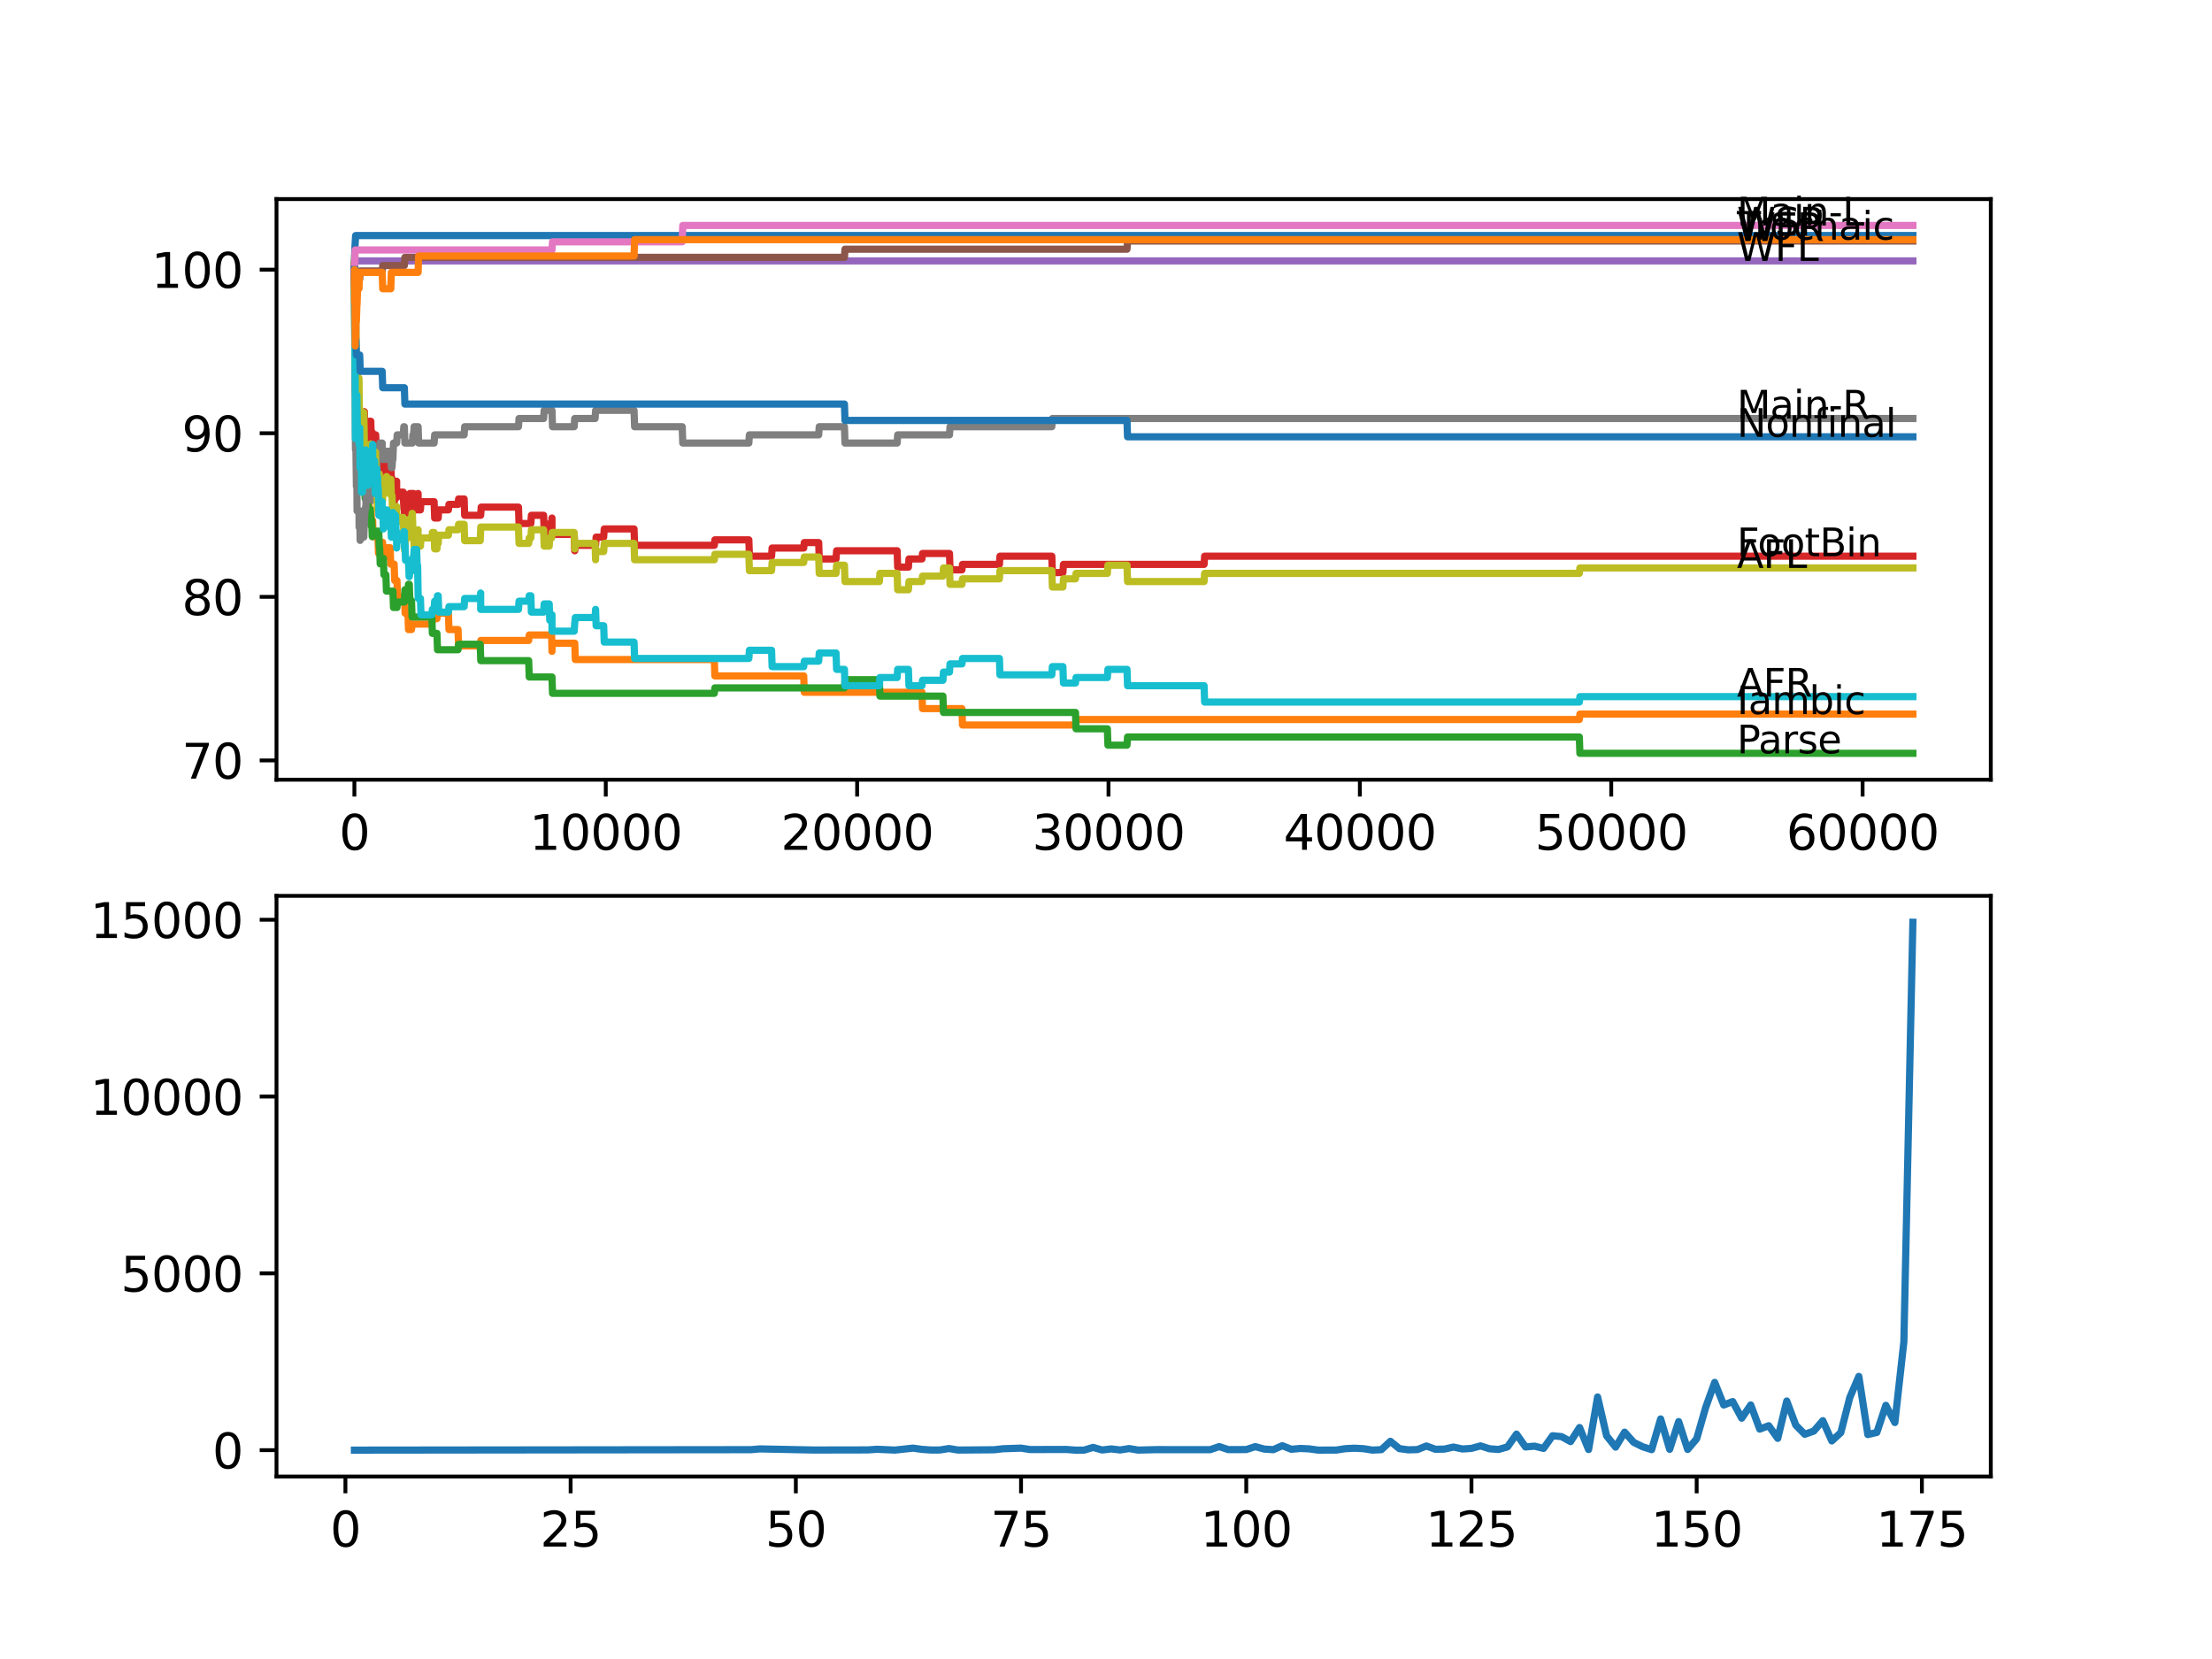 <?xml version="1.0" encoding="utf-8" standalone="no"?>
<!DOCTYPE svg PUBLIC "-//W3C//DTD SVG 1.1//EN"
  "http://www.w3.org/Graphics/SVG/1.1/DTD/svg11.dtd">
<svg xmlns:xlink="http://www.w3.org/1999/xlink" width="460.8pt" height="345.6pt" viewBox="0 0 460.8 345.6" xmlns="http://www.w3.org/2000/svg" version="1.1">
 <defs>
  <style type="text/css">*{stroke-linejoin: round; stroke-linecap: butt}</style>
 </defs>
 <g id="figure_1">
  <g id="patch_1">
   <path d="M 0 345.6 
L 460.8 345.6 
L 460.8 0 
L 0 0 
z
" style="fill: #ffffff"/>
  </g>
  <g id="axes_1">
   <g id="patch_2">
    <path d="M 57.6 162.432 
L 414.72 162.432 
L 414.72 41.472 
L 57.6 41.472 
z
" style="fill: #ffffff"/>
   </g>
   <g id="matplotlib.axis_1">
    <g id="xtick_1">
     <g id="line2d_1">
      <defs>
       <path id="m6427526a0a" d="M 0 0 
L 0 3.5 
" style="stroke: #000000; stroke-width: 0.8"/>
      </defs>
      <g>
       <use xlink:href="#m6427526a0a" x="73.827" y="162.432" style="stroke: #000000; stroke-width: 0.8"/>
      </g>
     </g>
     <g id="text_1">
      <!-- 0 -->
      <g transform="translate(70.646 177.03)scale(0.1 -0.1)">
       <defs>
        <path id="DejaVuSans-30" d="M 2034 4250 
Q 1547 4250 1301 3770 
Q 1056 3291 1056 2328 
Q 1056 1369 1301 889 
Q 1547 409 2034 409 
Q 2525 409 2770 889 
Q 3016 1369 3016 2328 
Q 3016 3291 2770 3770 
Q 2525 4250 2034 4250 
z
M 2034 4750 
Q 2819 4750 3233 4129 
Q 3647 3509 3647 2328 
Q 3647 1150 3233 529 
Q 2819 -91 2034 -91 
Q 1250 -91 836 529 
Q 422 1150 422 2328 
Q 422 3509 836 4129 
Q 1250 4750 2034 4750 
z
" transform="scale(0.016)"/>
       </defs>
       <use xlink:href="#DejaVuSans-30"/>
      </g>
     </g>
    </g>
    <g id="xtick_2">
     <g id="line2d_2">
      <g>
       <use xlink:href="#m6427526a0a" x="126.192" y="162.432" style="stroke: #000000; stroke-width: 0.8"/>
      </g>
     </g>
     <g id="text_2">
      <!-- 10000 -->
      <g transform="translate(110.286 177.03)scale(0.1 -0.1)">
       <defs>
        <path id="DejaVuSans-31" d="M 794 531 
L 1825 531 
L 1825 4091 
L 703 3866 
L 703 4441 
L 1819 4666 
L 2450 4666 
L 2450 531 
L 3481 531 
L 3481 0 
L 794 0 
L 794 531 
z
" transform="scale(0.016)"/>
       </defs>
       <use xlink:href="#DejaVuSans-31"/>
       <use xlink:href="#DejaVuSans-30" x="63.623"/>
       <use xlink:href="#DejaVuSans-30" x="127.246"/>
       <use xlink:href="#DejaVuSans-30" x="190.869"/>
       <use xlink:href="#DejaVuSans-30" x="254.492"/>
      </g>
     </g>
    </g>
    <g id="xtick_3">
     <g id="line2d_3">
      <g>
       <use xlink:href="#m6427526a0a" x="178.556" y="162.432" style="stroke: #000000; stroke-width: 0.8"/>
      </g>
     </g>
     <g id="text_3">
      <!-- 20000 -->
      <g transform="translate(162.65 177.03)scale(0.1 -0.1)">
       <defs>
        <path id="DejaVuSans-32" d="M 1228 531 
L 3431 531 
L 3431 0 
L 469 0 
L 469 531 
Q 828 903 1448 1529 
Q 2069 2156 2228 2338 
Q 2531 2678 2651 2914 
Q 2772 3150 2772 3378 
Q 2772 3750 2511 3984 
Q 2250 4219 1831 4219 
Q 1534 4219 1204 4116 
Q 875 4013 500 3803 
L 500 4441 
Q 881 4594 1212 4672 
Q 1544 4750 1819 4750 
Q 2544 4750 2975 4387 
Q 3406 4025 3406 3419 
Q 3406 3131 3298 2873 
Q 3191 2616 2906 2266 
Q 2828 2175 2409 1742 
Q 1991 1309 1228 531 
z
" transform="scale(0.016)"/>
       </defs>
       <use xlink:href="#DejaVuSans-32"/>
       <use xlink:href="#DejaVuSans-30" x="63.623"/>
       <use xlink:href="#DejaVuSans-30" x="127.246"/>
       <use xlink:href="#DejaVuSans-30" x="190.869"/>
       <use xlink:href="#DejaVuSans-30" x="254.492"/>
      </g>
     </g>
    </g>
    <g id="xtick_4">
     <g id="line2d_4">
      <g>
       <use xlink:href="#m6427526a0a" x="230.921" y="162.432" style="stroke: #000000; stroke-width: 0.8"/>
      </g>
     </g>
     <g id="text_4">
      <!-- 30000 -->
      <g transform="translate(215.015 177.03)scale(0.1 -0.1)">
       <defs>
        <path id="DejaVuSans-33" d="M 2597 2516 
Q 3050 2419 3304 2112 
Q 3559 1806 3559 1356 
Q 3559 666 3084 287 
Q 2609 -91 1734 -91 
Q 1441 -91 1130 -33 
Q 819 25 488 141 
L 488 750 
Q 750 597 1062 519 
Q 1375 441 1716 441 
Q 2309 441 2620 675 
Q 2931 909 2931 1356 
Q 2931 1769 2642 2001 
Q 2353 2234 1838 2234 
L 1294 2234 
L 1294 2753 
L 1863 2753 
Q 2328 2753 2575 2939 
Q 2822 3125 2822 3475 
Q 2822 3834 2567 4026 
Q 2313 4219 1838 4219 
Q 1578 4219 1281 4162 
Q 984 4106 628 3988 
L 628 4550 
Q 988 4650 1302 4700 
Q 1616 4750 1894 4750 
Q 2613 4750 3031 4423 
Q 3450 4097 3450 3541 
Q 3450 3153 3228 2886 
Q 3006 2619 2597 2516 
z
" transform="scale(0.016)"/>
       </defs>
       <use xlink:href="#DejaVuSans-33"/>
       <use xlink:href="#DejaVuSans-30" x="63.623"/>
       <use xlink:href="#DejaVuSans-30" x="127.246"/>
       <use xlink:href="#DejaVuSans-30" x="190.869"/>
       <use xlink:href="#DejaVuSans-30" x="254.492"/>
      </g>
     </g>
    </g>
    <g id="xtick_5">
     <g id="line2d_5">
      <g>
       <use xlink:href="#m6427526a0a" x="283.285" y="162.432" style="stroke: #000000; stroke-width: 0.8"/>
      </g>
     </g>
     <g id="text_5">
      <!-- 40000 -->
      <g transform="translate(267.379 177.03)scale(0.1 -0.1)">
       <defs>
        <path id="DejaVuSans-34" d="M 2419 4116 
L 825 1625 
L 2419 1625 
L 2419 4116 
z
M 2253 4666 
L 3047 4666 
L 3047 1625 
L 3713 1625 
L 3713 1100 
L 3047 1100 
L 3047 0 
L 2419 0 
L 2419 1100 
L 313 1100 
L 313 1709 
L 2253 4666 
z
" transform="scale(0.016)"/>
       </defs>
       <use xlink:href="#DejaVuSans-34"/>
       <use xlink:href="#DejaVuSans-30" x="63.623"/>
       <use xlink:href="#DejaVuSans-30" x="127.246"/>
       <use xlink:href="#DejaVuSans-30" x="190.869"/>
       <use xlink:href="#DejaVuSans-30" x="254.492"/>
      </g>
     </g>
    </g>
    <g id="xtick_6">
     <g id="line2d_6">
      <g>
       <use xlink:href="#m6427526a0a" x="335.65" y="162.432" style="stroke: #000000; stroke-width: 0.8"/>
      </g>
     </g>
     <g id="text_6">
      <!-- 50000 -->
      <g transform="translate(319.744 177.03)scale(0.1 -0.1)">
       <defs>
        <path id="DejaVuSans-35" d="M 691 4666 
L 3169 4666 
L 3169 4134 
L 1269 4134 
L 1269 2991 
Q 1406 3038 1543 3061 
Q 1681 3084 1819 3084 
Q 2600 3084 3056 2656 
Q 3513 2228 3513 1497 
Q 3513 744 3044 326 
Q 2575 -91 1722 -91 
Q 1428 -91 1123 -41 
Q 819 9 494 109 
L 494 744 
Q 775 591 1075 516 
Q 1375 441 1709 441 
Q 2250 441 2565 725 
Q 2881 1009 2881 1497 
Q 2881 1984 2565 2268 
Q 2250 2553 1709 2553 
Q 1456 2553 1204 2497 
Q 953 2441 691 2322 
L 691 4666 
z
" transform="scale(0.016)"/>
       </defs>
       <use xlink:href="#DejaVuSans-35"/>
       <use xlink:href="#DejaVuSans-30" x="63.623"/>
       <use xlink:href="#DejaVuSans-30" x="127.246"/>
       <use xlink:href="#DejaVuSans-30" x="190.869"/>
       <use xlink:href="#DejaVuSans-30" x="254.492"/>
      </g>
     </g>
    </g>
    <g id="xtick_7">
     <g id="line2d_7">
      <g>
       <use xlink:href="#m6427526a0a" x="388.014" y="162.432" style="stroke: #000000; stroke-width: 0.8"/>
      </g>
     </g>
     <g id="text_7">
      <!-- 60000 -->
      <g transform="translate(372.108 177.03)scale(0.1 -0.1)">
       <defs>
        <path id="DejaVuSans-36" d="M 2113 2584 
Q 1688 2584 1439 2293 
Q 1191 2003 1191 1497 
Q 1191 994 1439 701 
Q 1688 409 2113 409 
Q 2538 409 2786 701 
Q 3034 994 3034 1497 
Q 3034 2003 2786 2293 
Q 2538 2584 2113 2584 
z
M 3366 4563 
L 3366 3988 
Q 3128 4100 2886 4159 
Q 2644 4219 2406 4219 
Q 1781 4219 1451 3797 
Q 1122 3375 1075 2522 
Q 1259 2794 1537 2939 
Q 1816 3084 2150 3084 
Q 2853 3084 3261 2657 
Q 3669 2231 3669 1497 
Q 3669 778 3244 343 
Q 2819 -91 2113 -91 
Q 1303 -91 875 529 
Q 447 1150 447 2328 
Q 447 3434 972 4092 
Q 1497 4750 2381 4750 
Q 2619 4750 2861 4703 
Q 3103 4656 3366 4563 
z
" transform="scale(0.016)"/>
       </defs>
       <use xlink:href="#DejaVuSans-36"/>
       <use xlink:href="#DejaVuSans-30" x="63.623"/>
       <use xlink:href="#DejaVuSans-30" x="127.246"/>
       <use xlink:href="#DejaVuSans-30" x="190.869"/>
       <use xlink:href="#DejaVuSans-30" x="254.492"/>
      </g>
     </g>
    </g>
   </g>
   <g id="matplotlib.axis_2">
    <g id="ytick_1">
     <g id="line2d_8">
      <defs>
       <path id="mc7cc8890ef" d="M 0 0 
L -3.5 0 
" style="stroke: #000000; stroke-width: 0.8"/>
      </defs>
      <g>
       <use xlink:href="#mc7cc8890ef" x="57.6" y="158.411" style="stroke: #000000; stroke-width: 0.8"/>
      </g>
     </g>
     <g id="text_8">
      <!-- 70 -->
      <g transform="translate(37.875 162.21)scale(0.1 -0.1)">
       <defs>
        <path id="DejaVuSans-37" d="M 525 4666 
L 3525 4666 
L 3525 4397 
L 1831 0 
L 1172 0 
L 2766 4134 
L 525 4134 
L 525 4666 
z
" transform="scale(0.016)"/>
       </defs>
       <use xlink:href="#DejaVuSans-37"/>
       <use xlink:href="#DejaVuSans-30" x="63.623"/>
      </g>
     </g>
    </g>
    <g id="ytick_2">
     <g id="line2d_9">
      <g>
       <use xlink:href="#mc7cc8890ef" x="57.6" y="124.331" style="stroke: #000000; stroke-width: 0.8"/>
      </g>
     </g>
     <g id="text_9">
      <!-- 80 -->
      <g transform="translate(37.875 128.13)scale(0.1 -0.1)">
       <defs>
        <path id="DejaVuSans-38" d="M 2034 2216 
Q 1584 2216 1326 1975 
Q 1069 1734 1069 1313 
Q 1069 891 1326 650 
Q 1584 409 2034 409 
Q 2484 409 2743 651 
Q 3003 894 3003 1313 
Q 3003 1734 2745 1975 
Q 2488 2216 2034 2216 
z
M 1403 2484 
Q 997 2584 770 2862 
Q 544 3141 544 3541 
Q 544 4100 942 4425 
Q 1341 4750 2034 4750 
Q 2731 4750 3128 4425 
Q 3525 4100 3525 3541 
Q 3525 3141 3298 2862 
Q 3072 2584 2669 2484 
Q 3125 2378 3379 2068 
Q 3634 1759 3634 1313 
Q 3634 634 3220 271 
Q 2806 -91 2034 -91 
Q 1263 -91 848 271 
Q 434 634 434 1313 
Q 434 1759 690 2068 
Q 947 2378 1403 2484 
z
M 1172 3481 
Q 1172 3119 1398 2916 
Q 1625 2713 2034 2713 
Q 2441 2713 2670 2916 
Q 2900 3119 2900 3481 
Q 2900 3844 2670 4047 
Q 2441 4250 2034 4250 
Q 1625 4250 1398 4047 
Q 1172 3844 1172 3481 
z
" transform="scale(0.016)"/>
       </defs>
       <use xlink:href="#DejaVuSans-38"/>
       <use xlink:href="#DejaVuSans-30" x="63.623"/>
      </g>
     </g>
    </g>
    <g id="ytick_3">
     <g id="line2d_10">
      <g>
       <use xlink:href="#mc7cc8890ef" x="57.6" y="90.251" style="stroke: #000000; stroke-width: 0.8"/>
      </g>
     </g>
     <g id="text_10">
      <!-- 90 -->
      <g transform="translate(37.875 94.051)scale(0.1 -0.1)">
       <defs>
        <path id="DejaVuSans-39" d="M 703 97 
L 703 672 
Q 941 559 1184 500 
Q 1428 441 1663 441 
Q 2288 441 2617 861 
Q 2947 1281 2994 2138 
Q 2813 1869 2534 1725 
Q 2256 1581 1919 1581 
Q 1219 1581 811 2004 
Q 403 2428 403 3163 
Q 403 3881 828 4315 
Q 1253 4750 1959 4750 
Q 2769 4750 3195 4129 
Q 3622 3509 3622 2328 
Q 3622 1225 3098 567 
Q 2575 -91 1691 -91 
Q 1453 -91 1209 -44 
Q 966 3 703 97 
z
M 1959 2075 
Q 2384 2075 2632 2365 
Q 2881 2656 2881 3163 
Q 2881 3666 2632 3958 
Q 2384 4250 1959 4250 
Q 1534 4250 1286 3958 
Q 1038 3666 1038 3163 
Q 1038 2656 1286 2365 
Q 1534 2075 1959 2075 
z
" transform="scale(0.016)"/>
       </defs>
       <use xlink:href="#DejaVuSans-39"/>
       <use xlink:href="#DejaVuSans-30" x="63.623"/>
      </g>
     </g>
    </g>
    <g id="ytick_4">
     <g id="line2d_11">
      <g>
       <use xlink:href="#mc7cc8890ef" x="57.6" y="56.172" style="stroke: #000000; stroke-width: 0.8"/>
      </g>
     </g>
     <g id="text_11">
      <!-- 100 -->
      <g transform="translate(31.512 59.971)scale(0.1 -0.1)">
       <use xlink:href="#DejaVuSans-31"/>
       <use xlink:href="#DejaVuSans-30" x="63.623"/>
       <use xlink:href="#DejaVuSans-30" x="127.246"/>
      </g>
     </g>
    </g>
   </g>
   <g id="line2d_12">
    <path d="M 73.833 55.036 
L 73.958 51.06 
L 73.964 51.06 
L 74.084 49.072 
L 398.487 49.072 
L 398.487 49.072 
" clip-path="url(#p52d285e595)" style="fill: none; stroke: #1f77b4; stroke-width: 1.5; stroke-linecap: square"/>
   </g>
   <g id="line2d_13">
    <path d="M 73.833 55.036 
L 73.964 70.372 
L 74 68.384 
L 74.037 74.063 
L 74.047 74.063 
L 74.053 74.063 
L 74.184 88.547 
L 74.215 88.547 
L 74.325 93.091 
L 74.33 91.955 
L 74.341 91.955 
L 74.451 90.251 
L 74.566 93.659 
L 74.634 93.659 
L 74.749 97.067 
L 74.927 97.067 
L 74.969 94.227 
L 75.027 99.907 
L 75.288 99.907 
L 75.404 98.203 
L 75.487 98.203 
L 75.603 101.611 
L 76.236 101.611 
L 76.351 105.019 
L 76.634 105.019 
L 76.749 103.883 
L 76.854 103.883 
L 76.969 107.291 
L 77.153 107.291 
L 77.268 106.155 
L 77.331 106.155 
L 77.43 109.563 
L 77.441 108.427 
L 77.624 108.427 
L 77.739 111.835 
L 78.734 111.835 
L 78.849 115.243 
L 78.902 115.243 
L 79.017 114.107 
L 79.614 114.107 
L 79.692 112.971 
L 79.698 116.379 
L 79.713 116.379 
L 79.865 116.379 
L 79.98 115.243 
L 80.389 115.243 
L 80.504 114.107 
L 81.279 114.107 
L 81.394 117.515 
L 82.106 117.515 
L 82.222 120.923 
L 82.698 120.923 
L 82.813 124.331 
L 84.279 124.331 
L 84.395 127.739 
L 84.981 127.739 
L 85.096 131.147 
L 85.725 131.147 
L 85.84 130.011 
L 89.956 130.011 
L 90.071 128.875 
L 91.024 128.875 
L 91.139 127.739 
L 93.412 127.739 
L 93.527 131.147 
L 95.417 131.147 
L 95.533 134.555 
L 100.036 134.555 
L 100.151 133.419 
L 110.132 133.419 
L 110.247 132.283 
L 114.913 132.283 
L 114.986 135.691 
L 115.023 133.987 
L 119.735 133.987 
L 119.851 137.395 
L 148.803 137.395 
L 148.918 140.803 
L 167.429 140.803 
L 167.544 144.211 
L 192.061 144.211 
L 192.176 147.619 
L 200.392 147.619 
L 200.508 151.027 
L 224.045 151.027 
L 224.161 149.891 
L 329.005 149.891 
L 329.12 148.755 
L 398.487 148.755 
L 398.487 148.755 
" clip-path="url(#p52d285e595)" style="fill: none; stroke: #ff7f0e; stroke-width: 1.5; stroke-linecap: square"/>
   </g>
   <g id="line2d_14">
    <path d="M 73.833 55.036 
L 73.896 53.218 
L 73.901 56.626 
L 73.932 56.626 
L 73.964 56.626 
L 73.969 55.774 
L 74.016 60.886 
L 74.053 59.75 
L 74.058 59.75 
L 74.194 76.79 
L 74.262 76.79 
L 74.398 93.83 
L 74.451 93.83 
L 74.566 92.694 
L 74.634 92.694 
L 74.749 91.558 
L 74.953 91.558 
L 75.021 97.692 
L 75.069 97.01 
L 75.288 97.01 
L 75.404 100.418 
L 75.948 100.418 
L 76.063 103.826 
L 76.634 103.826 
L 76.749 107.234 
L 76.854 107.234 
L 76.969 106.098 
L 77.153 106.098 
L 77.268 109.506 
L 77.331 109.506 
L 77.43 108.37 
L 77.545 111.778 
L 77.624 111.778 
L 77.739 110.642 
L 78.902 110.642 
L 79.017 114.05 
L 79.085 114.05 
L 79.2 117.458 
L 79.614 117.458 
L 79.729 116.322 
L 79.865 116.322 
L 79.98 119.73 
L 80.389 119.73 
L 80.504 123.138 
L 81.855 123.138 
L 81.97 126.546 
L 82.698 126.546 
L 82.813 125.41 
L 84.232 125.41 
L 84.348 122.854 
L 84.981 122.854 
L 85.096 121.718 
L 85.264 121.718 
L 85.379 125.126 
L 85.725 125.126 
L 85.84 128.534 
L 89.956 128.534 
L 90.071 131.942 
L 91.024 131.942 
L 91.139 135.35 
L 95.417 135.35 
L 95.533 134.214 
L 100.036 134.214 
L 100.151 137.622 
L 110.132 137.622 
L 110.247 141.03 
L 114.986 141.03 
L 115.101 144.438 
L 148.803 144.438 
L 148.918 143.302 
L 175.912 143.302 
L 176.027 141.598 
L 183.185 141.598 
L 183.301 145.006 
L 196.428 145.006 
L 196.544 148.414 
L 224.045 148.414 
L 224.161 151.822 
L 230.685 151.822 
L 230.8 155.23 
L 234.775 155.23 
L 234.89 153.526 
L 329.005 153.526 
L 329.12 156.934 
L 398.487 156.934 
L 398.487 156.934 
" clip-path="url(#p52d285e595)" style="fill: none; stroke: #2ca02c; stroke-width: 1.5; stroke-linecap: square"/>
   </g>
   <g id="line2d_15">
    <path d="M 73.833 56.172 
L 73.848 56.172 
L 73.985 76.051 
L 73.995 74.915 
L 74.021 81.731 
L 74.074 79.743 
L 74.095 79.743 
L 74.126 77.755 
L 74.136 84.571 
L 74.189 82.583 
L 74.215 82.583 
L 74.236 81.447 
L 74.241 84.855 
L 74.299 84.855 
L 74.414 90.535 
L 74.451 90.535 
L 74.566 89.399 
L 74.634 89.399 
L 74.749 88.263 
L 74.781 88.263 
L 74.901 95.079 
L 74.932 95.079 
L 75.058 90.308 
L 75.11 90.308 
L 75.226 88.604 
L 75.299 88.604 
L 75.414 86.9 
L 75.487 86.9 
L 75.603 85.764 
L 75.901 85.764 
L 75.948 92.58 
L 76.016 91.728 
L 76.189 91.728 
L 76.205 95.136 
L 76.299 92.296 
L 76.367 92.296 
L 76.488 88.888 
L 76.854 88.888 
L 76.969 87.752 
L 77.242 87.752 
L 77.331 91.16 
L 77.352 90.024 
L 77.514 90.024 
L 77.624 96.84 
L 77.629 95.704 
L 77.744 94 
L 78.038 94 
L 78.158 90.592 
L 78.268 90.592 
L 78.383 94 
L 78.504 94 
L 78.619 99.112 
L 78.666 99.112 
L 78.781 96.272 
L 78.786 96.272 
L 78.902 94.568 
L 78.912 94.568 
L 79.012 92.864 
L 79.017 96.272 
L 79.085 96.272 
L 79.2 95.136 
L 79.614 95.136 
L 79.692 98.544 
L 79.724 97.408 
L 79.776 97.408 
L 79.891 95.704 
L 80.546 95.704 
L 80.619 99.112 
L 80.656 97.408 
L 81.279 97.408 
L 81.394 96.272 
L 81.41 96.272 
L 81.525 99.68 
L 81.661 99.68 
L 81.776 103.088 
L 81.871 103.088 
L 81.886 101.384 
L 81.892 104.792 
L 81.975 104.792 
L 82.106 104.792 
L 82.222 103.656 
L 82.394 103.656 
L 82.51 101.952 
L 82.614 101.952 
L 82.625 100.248 
L 82.63 103.656 
L 82.719 102.52 
L 84.007 102.52 
L 84.122 105.928 
L 84.232 105.928 
L 84.279 109.336 
L 84.342 108.484 
L 84.363 108.484 
L 84.478 106.78 
L 84.981 106.78 
L 85.096 105.644 
L 85.107 105.644 
L 85.222 103.94 
L 85.264 103.94 
L 85.379 102.804 
L 86.159 102.804 
L 86.275 106.212 
L 86.793 106.212 
L 86.908 104.508 
L 86.997 104.508 
L 87.097 102.804 
L 87.102 106.212 
L 87.584 106.212 
L 87.699 104.508 
L 90.432 104.508 
L 90.547 107.916 
L 91.281 107.916 
L 91.396 106.212 
L 93.412 106.212 
L 93.527 105.076 
L 95.417 105.076 
L 95.533 103.94 
L 96.685 103.94 
L 96.8 107.348 
L 100.13 107.348 
L 100.245 105.644 
L 108.006 105.644 
L 108.121 109.052 
L 110.582 109.052 
L 110.697 107.348 
L 113.247 107.348 
L 113.363 110.756 
L 114.41 110.756 
L 114.525 109.052 
L 114.913 109.052 
L 114.986 107.916 
L 114.991 111.324 
L 115.012 111.324 
L 119.61 111.324 
L 119.725 114.732 
L 119.735 114.732 
L 119.851 113.596 
L 124.071 113.596 
L 124.186 111.892 
L 125.757 111.892 
L 125.873 110.188 
L 132.083 110.188 
L 132.198 113.596 
L 148.803 113.596 
L 148.918 112.46 
L 155.998 112.46 
L 156.113 115.868 
L 160.732 115.868 
L 160.847 114.164 
L 167.429 114.164 
L 167.544 113.028 
L 170.545 113.028 
L 170.66 116.436 
L 174.163 116.436 
L 174.278 114.732 
L 186.888 114.732 
L 187.003 118.14 
L 189.239 118.14 
L 189.354 116.436 
L 192.061 116.436 
L 192.176 115.3 
L 197.795 115.3 
L 197.91 118.708 
L 200.392 118.708 
L 200.508 117.572 
L 208.195 117.572 
L 208.31 115.868 
L 219.113 115.868 
L 219.228 119.276 
L 221.422 119.276 
L 221.537 117.572 
L 250.83 117.572 
L 250.945 115.868 
L 398.487 115.868 
L 398.487 115.868 
" clip-path="url(#p52d285e595)" style="fill: none; stroke: #d62728; stroke-width: 1.5; stroke-linecap: square"/>
   </g>
   <g id="line2d_16">
    <path d="M 73.833 56.172 
L 73.843 56.172 
L 73.964 54.354 
L 398.487 54.354 
L 398.487 54.354 
" clip-path="url(#p52d285e595)" style="fill: none; stroke: #9467bd; stroke-width: 1.5; stroke-linecap: square"/>
   </g>
   <g id="line2d_17">
    <path d="M 73.833 56.172 
L 73.843 55.036 
L 73.848 58.444 
L 73.932 58.444 
L 73.964 58.444 
L 73.969 57.592 
L 73.974 61 
L 74.058 58.16 
L 74.068 61.568 
L 74.168 58.16 
L 74.927 58.16 
L 75.042 56.456 
L 79.614 56.456 
L 79.729 55.32 
L 84.232 55.32 
L 84.348 53.616 
L 175.912 53.616 
L 176.027 51.912 
L 234.775 51.912 
L 234.89 50.208 
L 398.487 50.208 
L 398.487 50.208 
" clip-path="url(#p52d285e595)" style="fill: none; stroke: #8c564b; stroke-width: 1.5; stroke-linecap: square"/>
   </g>
   <g id="line2d_18">
    <path d="M 73.833 56.172 
L 73.843 56.172 
L 73.985 52.082 
L 114.986 52.082 
L 115.101 50.378 
L 142.116 50.378 
L 142.231 46.97 
L 398.487 46.97 
L 398.487 46.97 
" clip-path="url(#p52d285e595)" style="fill: none; stroke: #e377c2; stroke-width: 1.5; stroke-linecap: square"/>
   </g>
   <g id="line2d_19">
    <path d="M 73.833 59.58 
L 73.843 59.58 
L 73.99 83.435 
L 73.995 83.435 
L 74.053 93.659 
L 74.115 91.955 
L 74.126 91.955 
L 74.246 101.327 
L 74.299 101.327 
L 74.341 99.623 
L 74.383 106.439 
L 74.393 106.439 
L 74.781 106.439 
L 74.812 109.847 
L 74.89 106.439 
L 74.927 106.439 
L 75.021 112.573 
L 75.042 111.892 
L 75.074 111.892 
L 75.189 110.188 
L 75.241 110.188 
L 75.288 108.484 
L 75.294 111.892 
L 75.346 111.892 
L 75.786 111.892 
L 75.906 108.484 
L 75.922 108.484 
L 76.037 105.928 
L 76.189 105.928 
L 76.31 102.52 
L 77.242 102.52 
L 77.357 100.816 
L 77.43 100.816 
L 77.514 104.224 
L 77.54 102.52 
L 77.619 102.52 
L 77.734 100.816 
L 78.242 100.816 
L 78.362 97.408 
L 78.504 97.408 
L 78.624 94 
L 79.012 94 
L 79.127 92.296 
L 79.614 92.296 
L 79.729 95.704 
L 80.546 95.704 
L 80.661 94 
L 81.41 94 
L 81.525 97.408 
L 81.661 97.408 
L 81.776 95.704 
L 81.85 95.704 
L 81.97 92.296 
L 82.625 92.296 
L 82.74 90.592 
L 84.007 90.592 
L 84.122 88.888 
L 84.232 88.888 
L 84.348 92.296 
L 85.898 92.296 
L 86.013 90.592 
L 86.159 90.592 
L 86.275 88.888 
L 87.097 88.888 
L 87.212 92.296 
L 90.432 92.296 
L 90.547 90.592 
L 96.685 90.592 
L 96.8 88.888 
L 108.006 88.888 
L 108.121 87.184 
L 113.247 87.184 
L 113.363 85.48 
L 114.986 85.48 
L 115.101 88.888 
L 119.61 88.888 
L 119.725 87.184 
L 123.966 87.184 
L 124.082 85.48 
L 132.083 85.48 
L 132.198 88.888 
L 142.116 88.888 
L 142.231 92.296 
L 155.998 92.296 
L 156.113 90.592 
L 170.545 90.592 
L 170.66 88.888 
L 175.912 88.888 
L 176.027 92.296 
L 186.888 92.296 
L 187.003 90.592 
L 197.795 90.592 
L 197.91 88.888 
L 219.113 88.888 
L 219.228 87.184 
L 398.487 87.184 
L 398.487 87.184 
" clip-path="url(#p52d285e595)" style="fill: none; stroke: #7f7f7f; stroke-width: 1.5; stroke-linecap: square"/>
   </g>
   <g id="line2d_20">
    <path d="M 73.833 59.58 
L 73.969 76.506 
L 74.006 67.418 
L 74.084 75.37 
L 74.095 75.37 
L 74.126 73.382 
L 74.136 80.198 
L 74.189 78.21 
L 74.215 78.21 
L 74.236 77.074 
L 74.304 81.618 
L 74.314 80.482 
L 74.325 80.482 
L 74.377 77.642 
L 74.383 81.05 
L 74.43 81.05 
L 74.451 81.05 
L 74.566 79.914 
L 74.634 79.914 
L 74.749 78.778 
L 74.781 78.778 
L 74.906 89.002 
L 74.927 89.002 
L 74.932 92.41 
L 75.027 85.367 
L 75.032 85.367 
L 75.074 85.367 
L 75.11 88.775 
L 75.184 87.071 
L 75.241 87.071 
L 75.288 90.479 
L 75.351 87.071 
L 75.487 87.071 
L 75.603 85.935 
L 75.786 85.935 
L 75.906 92.75 
L 75.922 92.75 
L 75.948 96.158 
L 76.032 95.306 
L 76.189 95.306 
L 76.304 99.282 
L 76.367 99.282 
L 76.488 95.874 
L 76.634 95.874 
L 76.749 94.738 
L 76.854 94.738 
L 76.969 93.602 
L 77.153 93.602 
L 77.242 92.466 
L 77.247 95.874 
L 77.252 95.874 
L 77.331 95.874 
L 77.451 93.602 
L 77.514 93.602 
L 77.624 100.418 
L 77.629 99.282 
L 77.744 97.578 
L 78.038 97.578 
L 78.158 94.17 
L 78.242 94.17 
L 78.362 100.986 
L 78.504 100.986 
L 78.619 106.098 
L 78.666 106.098 
L 78.781 103.258 
L 78.786 103.258 
L 78.902 101.554 
L 79.012 98.714 
L 79.085 102.122 
L 79.122 100.986 
L 79.614 100.986 
L 79.692 104.394 
L 79.724 103.258 
L 79.776 103.258 
L 79.891 100.418 
L 80.389 100.418 
L 80.504 99.282 
L 80.546 99.282 
L 80.619 102.69 
L 80.656 100.986 
L 81.279 100.986 
L 81.394 99.85 
L 81.41 99.85 
L 81.525 103.258 
L 81.661 103.258 
L 81.776 106.666 
L 81.85 106.666 
L 81.965 110.074 
L 82.106 110.074 
L 82.222 108.938 
L 82.394 108.938 
L 82.51 107.234 
L 82.614 107.234 
L 82.625 105.53 
L 82.63 108.938 
L 82.719 107.802 
L 84.007 107.802 
L 84.122 111.21 
L 84.232 111.21 
L 84.279 114.618 
L 84.342 113.766 
L 84.363 113.766 
L 84.478 112.062 
L 84.981 112.062 
L 85.096 110.926 
L 85.107 110.926 
L 85.222 109.222 
L 85.264 109.222 
L 85.379 108.086 
L 85.725 108.086 
L 85.84 106.95 
L 85.898 106.95 
L 86.013 110.358 
L 86.159 110.358 
L 86.275 113.766 
L 86.793 113.766 
L 86.908 112.062 
L 86.997 112.062 
L 87.097 110.358 
L 87.102 113.766 
L 87.584 113.766 
L 87.699 112.062 
L 89.956 112.062 
L 90.071 110.926 
L 90.432 110.926 
L 90.547 114.334 
L 91.024 114.334 
L 91.139 113.198 
L 91.281 113.198 
L 91.396 111.494 
L 93.412 111.494 
L 93.527 110.358 
L 95.417 110.358 
L 95.533 109.222 
L 96.685 109.222 
L 96.8 112.63 
L 100.036 112.63 
L 100.156 109.79 
L 108.006 109.79 
L 108.121 113.198 
L 110.132 113.198 
L 110.247 112.062 
L 110.582 112.062 
L 110.697 110.358 
L 113.247 110.358 
L 113.363 113.766 
L 114.41 113.766 
L 114.525 112.062 
L 114.913 112.062 
L 115.028 110.926 
L 119.61 110.926 
L 119.725 114.334 
L 119.735 114.334 
L 119.851 113.198 
L 123.966 113.198 
L 124.071 116.606 
L 124.076 114.902 
L 125.757 114.902 
L 125.873 113.198 
L 132.083 113.198 
L 132.198 116.606 
L 148.803 116.606 
L 148.918 115.47 
L 155.998 115.47 
L 156.113 118.878 
L 160.732 118.878 
L 160.847 117.174 
L 167.429 117.174 
L 167.544 116.038 
L 170.545 116.038 
L 170.66 119.446 
L 174.163 119.446 
L 174.278 117.742 
L 175.912 117.742 
L 176.027 121.15 
L 183.185 121.15 
L 183.301 119.446 
L 186.888 119.446 
L 187.003 122.854 
L 189.239 122.854 
L 189.354 121.15 
L 192.061 121.15 
L 192.176 120.014 
L 196.428 120.014 
L 196.544 118.31 
L 197.795 118.31 
L 197.91 121.718 
L 200.392 121.718 
L 200.508 120.582 
L 208.195 120.582 
L 208.31 118.878 
L 219.113 118.878 
L 219.228 122.286 
L 221.422 122.286 
L 221.537 120.582 
L 224.045 120.582 
L 224.161 119.446 
L 230.685 119.446 
L 230.8 117.742 
L 234.775 117.742 
L 234.89 121.15 
L 250.83 121.15 
L 250.945 119.446 
L 329.005 119.446 
L 329.12 118.31 
L 398.487 118.31 
L 398.487 118.31 
" clip-path="url(#p52d285e595)" style="fill: none; stroke: #bcbd22; stroke-width: 1.5; stroke-linecap: square"/>
   </g>
   <g id="line2d_21">
    <path d="M 73.833 59.58 
L 73.843 59.58 
L 73.985 80.027 
L 73.995 78.891 
L 74.037 91.387 
L 74.042 91.387 
L 74.053 91.387 
L 74.126 84.855 
L 74.194 86.275 
L 74.215 86.275 
L 74.241 88.547 
L 74.341 82.299 
L 74.461 89.115 
L 74.781 89.115 
L 74.812 92.523 
L 74.89 89.115 
L 74.927 89.115 
L 75.016 97.522 
L 75.048 95.704 
L 75.074 95.704 
L 75.11 94 
L 75.116 97.408 
L 75.178 97.408 
L 75.241 97.408 
L 75.288 95.704 
L 75.304 102.52 
L 75.336 102.52 
L 75.487 102.52 
L 75.603 101.384 
L 75.786 101.384 
L 75.906 97.976 
L 75.922 97.976 
L 76.037 95.42 
L 76.189 95.42 
L 76.205 93.716 
L 76.21 97.124 
L 76.294 95.988 
L 76.299 95.988 
L 76.367 94.284 
L 76.372 97.692 
L 76.404 97.692 
L 76.425 97.692 
L 76.54 101.1 
L 76.634 101.1 
L 76.749 99.964 
L 77.153 99.964 
L 77.273 97.124 
L 77.43 97.124 
L 77.551 94.284 
L 77.619 94.284 
L 77.629 92.58 
L 77.634 95.988 
L 77.723 95.988 
L 78.038 95.988 
L 78.158 102.804 
L 78.242 102.804 
L 78.362 99.396 
L 78.504 99.396 
L 78.514 97.692 
L 78.519 101.1 
L 78.614 99.396 
L 78.666 99.396 
L 78.734 102.804 
L 78.776 101.668 
L 78.786 101.668 
L 78.902 105.076 
L 78.912 103.94 
L 78.917 107.348 
L 79.001 107.348 
L 79.012 107.348 
L 79.127 104.508 
L 79.614 104.508 
L 79.692 107.916 
L 79.724 106.78 
L 79.776 106.78 
L 79.865 110.188 
L 79.886 109.052 
L 80.389 109.052 
L 80.504 107.916 
L 80.546 107.916 
L 80.619 106.212 
L 80.624 109.62 
L 80.651 109.62 
L 81.279 109.62 
L 81.394 108.484 
L 81.41 108.484 
L 81.525 111.892 
L 81.661 111.892 
L 81.776 110.188 
L 81.85 110.188 
L 81.871 106.78 
L 81.965 108.484 
L 82.106 108.484 
L 82.222 107.348 
L 82.394 107.348 
L 82.51 110.756 
L 82.614 110.756 
L 82.625 114.164 
L 82.724 112.46 
L 84.007 112.46 
L 84.122 110.756 
L 84.232 110.756 
L 84.279 114.164 
L 84.342 113.312 
L 84.363 113.312 
L 84.478 116.72 
L 85.107 116.72 
L 85.222 120.128 
L 85.264 120.128 
L 85.379 118.992 
L 85.725 118.992 
L 85.84 117.856 
L 85.898 117.856 
L 86.013 116.152 
L 86.159 116.152 
L 86.275 114.448 
L 86.793 114.448 
L 86.908 117.856 
L 86.997 117.856 
L 87.118 124.672 
L 87.584 124.672 
L 87.699 128.08 
L 89.956 128.08 
L 90.071 126.944 
L 90.432 126.944 
L 90.547 125.24 
L 91.024 125.24 
L 91.139 124.104 
L 91.281 124.104 
L 91.396 127.512 
L 93.412 127.512 
L 93.527 126.376 
L 96.685 126.376 
L 96.8 124.672 
L 100.036 124.672 
L 100.13 123.536 
L 100.135 126.944 
L 108.006 126.944 
L 108.121 125.24 
L 110.132 125.24 
L 110.247 124.104 
L 110.582 124.104 
L 110.697 127.512 
L 113.247 127.512 
L 113.363 125.808 
L 114.41 125.808 
L 114.525 129.216 
L 114.913 129.216 
L 114.986 128.08 
L 114.991 131.488 
L 115.012 131.488 
L 119.61 131.488 
L 119.725 129.784 
L 119.735 129.784 
L 119.851 128.648 
L 123.966 128.648 
L 124.071 126.944 
L 124.186 130.352 
L 125.757 130.352 
L 125.873 133.76 
L 132.083 133.76 
L 132.198 137.168 
L 155.998 137.168 
L 156.113 135.464 
L 160.732 135.464 
L 160.847 138.872 
L 167.429 138.872 
L 167.544 137.736 
L 170.545 137.736 
L 170.66 136.032 
L 174.163 136.032 
L 174.278 139.44 
L 175.912 139.44 
L 176.027 142.848 
L 183.185 142.848 
L 183.301 141.144 
L 186.888 141.144 
L 187.003 139.44 
L 189.239 139.44 
L 189.354 142.848 
L 192.061 142.848 
L 192.176 141.712 
L 196.428 141.712 
L 196.544 140.008 
L 197.795 140.008 
L 197.91 138.304 
L 200.392 138.304 
L 200.508 137.168 
L 208.195 137.168 
L 208.31 140.576 
L 219.113 140.576 
L 219.228 138.872 
L 221.422 138.872 
L 221.537 142.28 
L 224.045 142.28 
L 224.161 141.144 
L 230.685 141.144 
L 230.8 139.44 
L 234.775 139.44 
L 234.89 142.848 
L 250.83 142.848 
L 250.945 146.256 
L 329.005 146.256 
L 329.12 145.12 
L 398.487 145.12 
L 398.487 145.12 
" clip-path="url(#p52d285e595)" style="fill: none; stroke: #17becf; stroke-width: 1.5; stroke-linecap: square"/>
   </g>
   <g id="line2d_22">
    <path d="M 73.833 56.172 
L 73.843 59.58 
L 73.948 58.898 
L 73.964 58.898 
L 74.089 70.542 
L 74.131 70.542 
L 74.246 73.95 
L 74.927 73.95 
L 75.042 77.358 
L 79.614 77.358 
L 79.729 80.766 
L 84.232 80.766 
L 84.348 84.174 
L 175.912 84.174 
L 176.027 87.582 
L 234.775 87.582 
L 234.89 90.99 
L 398.487 90.99 
L 398.487 90.99 
" clip-path="url(#p52d285e595)" style="fill: none; stroke: #1f77b4; stroke-width: 1.5; stroke-linecap: square"/>
   </g>
   <g id="line2d_23">
    <path d="M 73.833 59.58 
L 73.838 59.58 
L 73.869 56.172 
L 73.901 62.988 
L 73.943 61.852 
L 73.948 61.852 
L 73.958 58.444 
L 73.99 72.076 
L 74.047 66.964 
L 74.058 66.964 
L 74.126 70.372 
L 74.168 66.964 
L 74.236 66.964 
L 74.351 63.556 
L 74.377 63.556 
L 74.493 60.148 
L 74.781 60.148 
L 74.896 56.74 
L 79.614 56.74 
L 79.729 60.148 
L 81.41 60.148 
L 81.525 56.74 
L 87.097 56.74 
L 87.212 53.332 
L 132.083 53.332 
L 132.198 49.924 
L 398.487 49.924 
L 398.487 49.924 
" clip-path="url(#p52d285e595)" style="fill: none; stroke: #ff7f0e; stroke-width: 1.5; stroke-linecap: square"/>
   </g>
   <g id="patch_3">
    <path d="M 57.6 162.432 
L 57.6 41.472 
" style="fill: none; stroke: #000000; stroke-width: 0.8; stroke-linejoin: miter; stroke-linecap: square"/>
   </g>
   <g id="patch_4">
    <path d="M 414.72 162.432 
L 414.72 41.472 
" style="fill: none; stroke: #000000; stroke-width: 0.8; stroke-linejoin: miter; stroke-linecap: square"/>
   </g>
   <g id="patch_5">
    <path d="M 57.6 162.432 
L 414.72 162.432 
" style="fill: none; stroke: #000000; stroke-width: 0.8; stroke-linejoin: miter; stroke-linecap: square"/>
   </g>
   <g id="patch_6">
    <path d="M 57.6 41.472 
L 414.72 41.472 
" style="fill: none; stroke: #000000; stroke-width: 0.8; stroke-linejoin: miter; stroke-linecap: square"/>
   </g>
   <g id="text_12">
    <!-- WSP -->
    <g transform="translate(361.832 49.072)scale(0.08 -0.08)">
     <defs>
      <path id="DejaVuSans-57" d="M 213 4666 
L 850 4666 
L 1831 722 
L 2809 4666 
L 3519 4666 
L 4500 722 
L 5478 4666 
L 6119 4666 
L 4947 0 
L 4153 0 
L 3169 4050 
L 2175 0 
L 1381 0 
L 213 4666 
z
" transform="scale(0.016)"/>
      <path id="DejaVuSans-53" d="M 3425 4513 
L 3425 3897 
Q 3066 4069 2747 4153 
Q 2428 4238 2131 4238 
Q 1616 4238 1336 4038 
Q 1056 3838 1056 3469 
Q 1056 3159 1242 3001 
Q 1428 2844 1947 2747 
L 2328 2669 
Q 3034 2534 3370 2195 
Q 3706 1856 3706 1288 
Q 3706 609 3251 259 
Q 2797 -91 1919 -91 
Q 1588 -91 1214 -16 
Q 841 59 441 206 
L 441 856 
Q 825 641 1194 531 
Q 1563 422 1919 422 
Q 2459 422 2753 634 
Q 3047 847 3047 1241 
Q 3047 1584 2836 1778 
Q 2625 1972 2144 2069 
L 1759 2144 
Q 1053 2284 737 2584 
Q 422 2884 422 3419 
Q 422 4038 858 4394 
Q 1294 4750 2059 4750 
Q 2388 4750 2728 4690 
Q 3069 4631 3425 4513 
z
" transform="scale(0.016)"/>
      <path id="DejaVuSans-50" d="M 1259 4147 
L 1259 2394 
L 2053 2394 
Q 2494 2394 2734 2622 
Q 2975 2850 2975 3272 
Q 2975 3691 2734 3919 
Q 2494 4147 2053 4147 
L 1259 4147 
z
M 628 4666 
L 2053 4666 
Q 2838 4666 3239 4311 
Q 3641 3956 3641 3272 
Q 3641 2581 3239 2228 
Q 2838 1875 2053 1875 
L 1259 1875 
L 1259 0 
L 628 0 
L 628 4666 
z
" transform="scale(0.016)"/>
     </defs>
     <use xlink:href="#DejaVuSans-57"/>
     <use xlink:href="#DejaVuSans-53" x="98.877"/>
     <use xlink:href="#DejaVuSans-50" x="162.354"/>
    </g>
   </g>
   <g id="text_13">
    <!-- Iambic -->
    <g transform="translate(361.832 148.755)scale(0.08 -0.08)">
     <defs>
      <path id="DejaVuSans-49" d="M 628 4666 
L 1259 4666 
L 1259 0 
L 628 0 
L 628 4666 
z
" transform="scale(0.016)"/>
      <path id="DejaVuSans-61" d="M 2194 1759 
Q 1497 1759 1228 1600 
Q 959 1441 959 1056 
Q 959 750 1161 570 
Q 1363 391 1709 391 
Q 2188 391 2477 730 
Q 2766 1069 2766 1631 
L 2766 1759 
L 2194 1759 
z
M 3341 1997 
L 3341 0 
L 2766 0 
L 2766 531 
Q 2569 213 2275 61 
Q 1981 -91 1556 -91 
Q 1019 -91 701 211 
Q 384 513 384 1019 
Q 384 1609 779 1909 
Q 1175 2209 1959 2209 
L 2766 2209 
L 2766 2266 
Q 2766 2663 2505 2880 
Q 2244 3097 1772 3097 
Q 1472 3097 1187 3025 
Q 903 2953 641 2809 
L 641 3341 
Q 956 3463 1253 3523 
Q 1550 3584 1831 3584 
Q 2591 3584 2966 3190 
Q 3341 2797 3341 1997 
z
" transform="scale(0.016)"/>
      <path id="DejaVuSans-6d" d="M 3328 2828 
Q 3544 3216 3844 3400 
Q 4144 3584 4550 3584 
Q 5097 3584 5394 3201 
Q 5691 2819 5691 2113 
L 5691 0 
L 5113 0 
L 5113 2094 
Q 5113 2597 4934 2840 
Q 4756 3084 4391 3084 
Q 3944 3084 3684 2787 
Q 3425 2491 3425 1978 
L 3425 0 
L 2847 0 
L 2847 2094 
Q 2847 2600 2669 2842 
Q 2491 3084 2119 3084 
Q 1678 3084 1418 2786 
Q 1159 2488 1159 1978 
L 1159 0 
L 581 0 
L 581 3500 
L 1159 3500 
L 1159 2956 
Q 1356 3278 1631 3431 
Q 1906 3584 2284 3584 
Q 2666 3584 2933 3390 
Q 3200 3197 3328 2828 
z
" transform="scale(0.016)"/>
      <path id="DejaVuSans-62" d="M 3116 1747 
Q 3116 2381 2855 2742 
Q 2594 3103 2138 3103 
Q 1681 3103 1420 2742 
Q 1159 2381 1159 1747 
Q 1159 1113 1420 752 
Q 1681 391 2138 391 
Q 2594 391 2855 752 
Q 3116 1113 3116 1747 
z
M 1159 2969 
Q 1341 3281 1617 3432 
Q 1894 3584 2278 3584 
Q 2916 3584 3314 3078 
Q 3713 2572 3713 1747 
Q 3713 922 3314 415 
Q 2916 -91 2278 -91 
Q 1894 -91 1617 61 
Q 1341 213 1159 525 
L 1159 0 
L 581 0 
L 581 4863 
L 1159 4863 
L 1159 2969 
z
" transform="scale(0.016)"/>
      <path id="DejaVuSans-69" d="M 603 3500 
L 1178 3500 
L 1178 0 
L 603 0 
L 603 3500 
z
M 603 4863 
L 1178 4863 
L 1178 4134 
L 603 4134 
L 603 4863 
z
" transform="scale(0.016)"/>
      <path id="DejaVuSans-63" d="M 3122 3366 
L 3122 2828 
Q 2878 2963 2633 3030 
Q 2388 3097 2138 3097 
Q 1578 3097 1268 2742 
Q 959 2388 959 1747 
Q 959 1106 1268 751 
Q 1578 397 2138 397 
Q 2388 397 2633 464 
Q 2878 531 3122 666 
L 3122 134 
Q 2881 22 2623 -34 
Q 2366 -91 2075 -91 
Q 1284 -91 818 406 
Q 353 903 353 1747 
Q 353 2603 823 3093 
Q 1294 3584 2113 3584 
Q 2378 3584 2631 3529 
Q 2884 3475 3122 3366 
z
" transform="scale(0.016)"/>
     </defs>
     <use xlink:href="#DejaVuSans-49"/>
     <use xlink:href="#DejaVuSans-61" x="29.492"/>
     <use xlink:href="#DejaVuSans-6d" x="90.771"/>
     <use xlink:href="#DejaVuSans-62" x="188.184"/>
     <use xlink:href="#DejaVuSans-69" x="251.66"/>
     <use xlink:href="#DejaVuSans-63" x="279.443"/>
    </g>
   </g>
   <g id="text_14">
    <!-- Parse -->
    <g transform="translate(361.832 156.934)scale(0.08 -0.08)">
     <defs>
      <path id="DejaVuSans-72" d="M 2631 2963 
Q 2534 3019 2420 3045 
Q 2306 3072 2169 3072 
Q 1681 3072 1420 2755 
Q 1159 2438 1159 1844 
L 1159 0 
L 581 0 
L 581 3500 
L 1159 3500 
L 1159 2956 
Q 1341 3275 1631 3429 
Q 1922 3584 2338 3584 
Q 2397 3584 2469 3576 
Q 2541 3569 2628 3553 
L 2631 2963 
z
" transform="scale(0.016)"/>
      <path id="DejaVuSans-73" d="M 2834 3397 
L 2834 2853 
Q 2591 2978 2328 3040 
Q 2066 3103 1784 3103 
Q 1356 3103 1142 2972 
Q 928 2841 928 2578 
Q 928 2378 1081 2264 
Q 1234 2150 1697 2047 
L 1894 2003 
Q 2506 1872 2764 1633 
Q 3022 1394 3022 966 
Q 3022 478 2636 193 
Q 2250 -91 1575 -91 
Q 1294 -91 989 -36 
Q 684 19 347 128 
L 347 722 
Q 666 556 975 473 
Q 1284 391 1588 391 
Q 1994 391 2212 530 
Q 2431 669 2431 922 
Q 2431 1156 2273 1281 
Q 2116 1406 1581 1522 
L 1381 1569 
Q 847 1681 609 1914 
Q 372 2147 372 2553 
Q 372 3047 722 3315 
Q 1072 3584 1716 3584 
Q 2034 3584 2315 3537 
Q 2597 3491 2834 3397 
z
" transform="scale(0.016)"/>
      <path id="DejaVuSans-65" d="M 3597 1894 
L 3597 1613 
L 953 1613 
Q 991 1019 1311 708 
Q 1631 397 2203 397 
Q 2534 397 2845 478 
Q 3156 559 3463 722 
L 3463 178 
Q 3153 47 2828 -22 
Q 2503 -91 2169 -91 
Q 1331 -91 842 396 
Q 353 884 353 1716 
Q 353 2575 817 3079 
Q 1281 3584 2069 3584 
Q 2775 3584 3186 3129 
Q 3597 2675 3597 1894 
z
M 3022 2063 
Q 3016 2534 2758 2815 
Q 2500 3097 2075 3097 
Q 1594 3097 1305 2825 
Q 1016 2553 972 2059 
L 3022 2063 
z
" transform="scale(0.016)"/>
     </defs>
     <use xlink:href="#DejaVuSans-50"/>
     <use xlink:href="#DejaVuSans-61" x="55.803"/>
     <use xlink:href="#DejaVuSans-72" x="117.082"/>
     <use xlink:href="#DejaVuSans-73" x="158.195"/>
     <use xlink:href="#DejaVuSans-65" x="210.295"/>
    </g>
   </g>
   <g id="text_15">
    <!-- FootBin -->
    <g transform="translate(361.832 115.868)scale(0.08 -0.08)">
     <defs>
      <path id="DejaVuSans-46" d="M 628 4666 
L 3309 4666 
L 3309 4134 
L 1259 4134 
L 1259 2759 
L 3109 2759 
L 3109 2228 
L 1259 2228 
L 1259 0 
L 628 0 
L 628 4666 
z
" transform="scale(0.016)"/>
      <path id="DejaVuSans-6f" d="M 1959 3097 
Q 1497 3097 1228 2736 
Q 959 2375 959 1747 
Q 959 1119 1226 758 
Q 1494 397 1959 397 
Q 2419 397 2687 759 
Q 2956 1122 2956 1747 
Q 2956 2369 2687 2733 
Q 2419 3097 1959 3097 
z
M 1959 3584 
Q 2709 3584 3137 3096 
Q 3566 2609 3566 1747 
Q 3566 888 3137 398 
Q 2709 -91 1959 -91 
Q 1206 -91 779 398 
Q 353 888 353 1747 
Q 353 2609 779 3096 
Q 1206 3584 1959 3584 
z
" transform="scale(0.016)"/>
      <path id="DejaVuSans-74" d="M 1172 4494 
L 1172 3500 
L 2356 3500 
L 2356 3053 
L 1172 3053 
L 1172 1153 
Q 1172 725 1289 603 
Q 1406 481 1766 481 
L 2356 481 
L 2356 0 
L 1766 0 
Q 1100 0 847 248 
Q 594 497 594 1153 
L 594 3053 
L 172 3053 
L 172 3500 
L 594 3500 
L 594 4494 
L 1172 4494 
z
" transform="scale(0.016)"/>
      <path id="DejaVuSans-42" d="M 1259 2228 
L 1259 519 
L 2272 519 
Q 2781 519 3026 730 
Q 3272 941 3272 1375 
Q 3272 1813 3026 2020 
Q 2781 2228 2272 2228 
L 1259 2228 
z
M 1259 4147 
L 1259 2741 
L 2194 2741 
Q 2656 2741 2882 2914 
Q 3109 3088 3109 3444 
Q 3109 3797 2882 3972 
Q 2656 4147 2194 4147 
L 1259 4147 
z
M 628 4666 
L 2241 4666 
Q 2963 4666 3353 4366 
Q 3744 4066 3744 3513 
Q 3744 3084 3544 2831 
Q 3344 2578 2956 2516 
Q 3422 2416 3680 2098 
Q 3938 1781 3938 1306 
Q 3938 681 3513 340 
Q 3088 0 2303 0 
L 628 0 
L 628 4666 
z
" transform="scale(0.016)"/>
      <path id="DejaVuSans-6e" d="M 3513 2113 
L 3513 0 
L 2938 0 
L 2938 2094 
Q 2938 2591 2744 2837 
Q 2550 3084 2163 3084 
Q 1697 3084 1428 2787 
Q 1159 2491 1159 1978 
L 1159 0 
L 581 0 
L 581 3500 
L 1159 3500 
L 1159 2956 
Q 1366 3272 1645 3428 
Q 1925 3584 2291 3584 
Q 2894 3584 3203 3211 
Q 3513 2838 3513 2113 
z
" transform="scale(0.016)"/>
     </defs>
     <use xlink:href="#DejaVuSans-46"/>
     <use xlink:href="#DejaVuSans-6f" x="53.895"/>
     <use xlink:href="#DejaVuSans-6f" x="115.076"/>
     <use xlink:href="#DejaVuSans-74" x="176.258"/>
     <use xlink:href="#DejaVuSans-42" x="215.467"/>
     <use xlink:href="#DejaVuSans-69" x="284.07"/>
     <use xlink:href="#DejaVuSans-6e" x="311.854"/>
    </g>
   </g>
   <g id="text_16">
    <!-- WFL -->
    <g transform="translate(361.832 54.354)scale(0.08 -0.08)">
     <defs>
      <path id="DejaVuSans-4c" d="M 628 4666 
L 1259 4666 
L 1259 531 
L 3531 531 
L 3531 0 
L 628 0 
L 628 4666 
z
" transform="scale(0.016)"/>
     </defs>
     <use xlink:href="#DejaVuSans-57"/>
     <use xlink:href="#DejaVuSans-46" x="98.877"/>
     <use xlink:href="#DejaVuSans-4c" x="156.396"/>
    </g>
   </g>
   <g id="text_17">
    <!-- WFR -->
    <g transform="translate(361.832 50.208)scale(0.08 -0.08)">
     <defs>
      <path id="DejaVuSans-52" d="M 2841 2188 
Q 3044 2119 3236 1894 
Q 3428 1669 3622 1275 
L 4263 0 
L 3584 0 
L 2988 1197 
Q 2756 1666 2539 1819 
Q 2322 1972 1947 1972 
L 1259 1972 
L 1259 0 
L 628 0 
L 628 4666 
L 2053 4666 
Q 2853 4666 3247 4331 
Q 3641 3997 3641 3322 
Q 3641 2881 3436 2590 
Q 3231 2300 2841 2188 
z
M 1259 4147 
L 1259 2491 
L 2053 2491 
Q 2509 2491 2742 2702 
Q 2975 2913 2975 3322 
Q 2975 3731 2742 3939 
Q 2509 4147 2053 4147 
L 1259 4147 
z
" transform="scale(0.016)"/>
     </defs>
     <use xlink:href="#DejaVuSans-57"/>
     <use xlink:href="#DejaVuSans-46" x="98.877"/>
     <use xlink:href="#DejaVuSans-52" x="156.396"/>
    </g>
   </g>
   <g id="text_18">
    <!-- Main-L -->
    <g transform="translate(361.832 46.97)scale(0.08 -0.08)">
     <defs>
      <path id="DejaVuSans-4d" d="M 628 4666 
L 1569 4666 
L 2759 1491 
L 3956 4666 
L 4897 4666 
L 4897 0 
L 4281 0 
L 4281 4097 
L 3078 897 
L 2444 897 
L 1241 4097 
L 1241 0 
L 628 0 
L 628 4666 
z
" transform="scale(0.016)"/>
      <path id="DejaVuSans-2d" d="M 313 2009 
L 1997 2009 
L 1997 1497 
L 313 1497 
L 313 2009 
z
" transform="scale(0.016)"/>
     </defs>
     <use xlink:href="#DejaVuSans-4d"/>
     <use xlink:href="#DejaVuSans-61" x="86.279"/>
     <use xlink:href="#DejaVuSans-69" x="147.559"/>
     <use xlink:href="#DejaVuSans-6e" x="175.342"/>
     <use xlink:href="#DejaVuSans-2d" x="238.721"/>
     <use xlink:href="#DejaVuSans-4c" x="274.805"/>
    </g>
   </g>
   <g id="text_19">
    <!-- Main-R -->
    <g transform="translate(361.832 87.184)scale(0.08 -0.08)">
     <use xlink:href="#DejaVuSans-4d"/>
     <use xlink:href="#DejaVuSans-61" x="86.279"/>
     <use xlink:href="#DejaVuSans-69" x="147.559"/>
     <use xlink:href="#DejaVuSans-6e" x="175.342"/>
     <use xlink:href="#DejaVuSans-2d" x="238.721"/>
     <use xlink:href="#DejaVuSans-52" x="274.805"/>
    </g>
   </g>
   <g id="text_20">
    <!-- AFL -->
    <g transform="translate(361.832 118.31)scale(0.08 -0.08)">
     <defs>
      <path id="DejaVuSans-41" d="M 2188 4044 
L 1331 1722 
L 3047 1722 
L 2188 4044 
z
M 1831 4666 
L 2547 4666 
L 4325 0 
L 3669 0 
L 3244 1197 
L 1141 1197 
L 716 0 
L 50 0 
L 1831 4666 
z
" transform="scale(0.016)"/>
     </defs>
     <use xlink:href="#DejaVuSans-41"/>
     <use xlink:href="#DejaVuSans-46" x="68.408"/>
     <use xlink:href="#DejaVuSans-4c" x="125.928"/>
    </g>
   </g>
   <g id="text_21">
    <!-- AFR -->
    <g transform="translate(361.832 145.12)scale(0.08 -0.08)">
     <use xlink:href="#DejaVuSans-41"/>
     <use xlink:href="#DejaVuSans-46" x="68.408"/>
     <use xlink:href="#DejaVuSans-52" x="125.928"/>
    </g>
   </g>
   <g id="text_22">
    <!-- Nonfinal -->
    <g transform="translate(361.832 90.99)scale(0.08 -0.08)">
     <defs>
      <path id="DejaVuSans-4e" d="M 628 4666 
L 1478 4666 
L 3547 763 
L 3547 4666 
L 4159 4666 
L 4159 0 
L 3309 0 
L 1241 3903 
L 1241 0 
L 628 0 
L 628 4666 
z
" transform="scale(0.016)"/>
      <path id="DejaVuSans-66" d="M 2375 4863 
L 2375 4384 
L 1825 4384 
Q 1516 4384 1395 4259 
Q 1275 4134 1275 3809 
L 1275 3500 
L 2222 3500 
L 2222 3053 
L 1275 3053 
L 1275 0 
L 697 0 
L 697 3053 
L 147 3053 
L 147 3500 
L 697 3500 
L 697 3744 
Q 697 4328 969 4595 
Q 1241 4863 1831 4863 
L 2375 4863 
z
" transform="scale(0.016)"/>
      <path id="DejaVuSans-6c" d="M 603 4863 
L 1178 4863 
L 1178 0 
L 603 0 
L 603 4863 
z
" transform="scale(0.016)"/>
     </defs>
     <use xlink:href="#DejaVuSans-4e"/>
     <use xlink:href="#DejaVuSans-6f" x="74.805"/>
     <use xlink:href="#DejaVuSans-6e" x="135.986"/>
     <use xlink:href="#DejaVuSans-66" x="199.365"/>
     <use xlink:href="#DejaVuSans-69" x="234.57"/>
     <use xlink:href="#DejaVuSans-6e" x="262.354"/>
     <use xlink:href="#DejaVuSans-61" x="325.732"/>
     <use xlink:href="#DejaVuSans-6c" x="387.012"/>
    </g>
   </g>
   <g id="text_23">
    <!-- Trochaic -->
    <g transform="translate(361.832 49.924)scale(0.08 -0.08)">
     <defs>
      <path id="DejaVuSans-54" d="M -19 4666 
L 3928 4666 
L 3928 4134 
L 2272 4134 
L 2272 0 
L 1638 0 
L 1638 4134 
L -19 4134 
L -19 4666 
z
" transform="scale(0.016)"/>
      <path id="DejaVuSans-68" d="M 3513 2113 
L 3513 0 
L 2938 0 
L 2938 2094 
Q 2938 2591 2744 2837 
Q 2550 3084 2163 3084 
Q 1697 3084 1428 2787 
Q 1159 2491 1159 1978 
L 1159 0 
L 581 0 
L 581 4863 
L 1159 4863 
L 1159 2956 
Q 1366 3272 1645 3428 
Q 1925 3584 2291 3584 
Q 2894 3584 3203 3211 
Q 3513 2838 3513 2113 
z
" transform="scale(0.016)"/>
     </defs>
     <use xlink:href="#DejaVuSans-54"/>
     <use xlink:href="#DejaVuSans-72" x="46.334"/>
     <use xlink:href="#DejaVuSans-6f" x="85.197"/>
     <use xlink:href="#DejaVuSans-63" x="146.379"/>
     <use xlink:href="#DejaVuSans-68" x="201.359"/>
     <use xlink:href="#DejaVuSans-61" x="264.738"/>
     <use xlink:href="#DejaVuSans-69" x="326.018"/>
     <use xlink:href="#DejaVuSans-63" x="353.801"/>
    </g>
   </g>
  </g>
  <g id="axes_2">
   <g id="patch_7">
    <path d="M 57.6 307.584 
L 414.72 307.584 
L 414.72 186.624 
L 57.6 186.624 
z
" style="fill: #ffffff"/>
   </g>
   <g id="matplotlib.axis_3">
    <g id="xtick_8">
     <g id="line2d_24">
      <g>
       <use xlink:href="#m6427526a0a" x="71.956" y="307.584" style="stroke: #000000; stroke-width: 0.8"/>
      </g>
     </g>
     <g id="text_24">
      <!-- 0 -->
      <g transform="translate(68.775 322.182)scale(0.1 -0.1)">
       <use xlink:href="#DejaVuSans-30"/>
      </g>
     </g>
    </g>
    <g id="xtick_9">
     <g id="line2d_25">
      <g>
       <use xlink:href="#m6427526a0a" x="118.872" y="307.584" style="stroke: #000000; stroke-width: 0.8"/>
      </g>
     </g>
     <g id="text_25">
      <!-- 25 -->
      <g transform="translate(112.509 322.182)scale(0.1 -0.1)">
       <use xlink:href="#DejaVuSans-32"/>
       <use xlink:href="#DejaVuSans-35" x="63.623"/>
      </g>
     </g>
    </g>
    <g id="xtick_10">
     <g id="line2d_26">
      <g>
       <use xlink:href="#m6427526a0a" x="165.787" y="307.584" style="stroke: #000000; stroke-width: 0.8"/>
      </g>
     </g>
     <g id="text_26">
      <!-- 50 -->
      <g transform="translate(159.424 322.182)scale(0.1 -0.1)">
       <use xlink:href="#DejaVuSans-35"/>
       <use xlink:href="#DejaVuSans-30" x="63.623"/>
      </g>
     </g>
    </g>
    <g id="xtick_11">
     <g id="line2d_27">
      <g>
       <use xlink:href="#m6427526a0a" x="212.702" y="307.584" style="stroke: #000000; stroke-width: 0.8"/>
      </g>
     </g>
     <g id="text_27">
      <!-- 75 -->
      <g transform="translate(206.34 322.182)scale(0.1 -0.1)">
       <use xlink:href="#DejaVuSans-37"/>
       <use xlink:href="#DejaVuSans-35" x="63.623"/>
      </g>
     </g>
    </g>
    <g id="xtick_12">
     <g id="line2d_28">
      <g>
       <use xlink:href="#m6427526a0a" x="259.618" y="307.584" style="stroke: #000000; stroke-width: 0.8"/>
      </g>
     </g>
     <g id="text_28">
      <!-- 100 -->
      <g transform="translate(250.074 322.182)scale(0.1 -0.1)">
       <use xlink:href="#DejaVuSans-31"/>
       <use xlink:href="#DejaVuSans-30" x="63.623"/>
       <use xlink:href="#DejaVuSans-30" x="127.246"/>
      </g>
     </g>
    </g>
    <g id="xtick_13">
     <g id="line2d_29">
      <g>
       <use xlink:href="#m6427526a0a" x="306.533" y="307.584" style="stroke: #000000; stroke-width: 0.8"/>
      </g>
     </g>
     <g id="text_29">
      <!-- 125 -->
      <g transform="translate(296.989 322.182)scale(0.1 -0.1)">
       <use xlink:href="#DejaVuSans-31"/>
       <use xlink:href="#DejaVuSans-32" x="63.623"/>
       <use xlink:href="#DejaVuSans-35" x="127.246"/>
      </g>
     </g>
    </g>
    <g id="xtick_14">
     <g id="line2d_30">
      <g>
       <use xlink:href="#m6427526a0a" x="353.448" y="307.584" style="stroke: #000000; stroke-width: 0.8"/>
      </g>
     </g>
     <g id="text_30">
      <!-- 150 -->
      <g transform="translate(343.905 322.182)scale(0.1 -0.1)">
       <use xlink:href="#DejaVuSans-31"/>
       <use xlink:href="#DejaVuSans-35" x="63.623"/>
       <use xlink:href="#DejaVuSans-30" x="127.246"/>
      </g>
     </g>
    </g>
    <g id="xtick_15">
     <g id="line2d_31">
      <g>
       <use xlink:href="#m6427526a0a" x="400.364" y="307.584" style="stroke: #000000; stroke-width: 0.8"/>
      </g>
     </g>
     <g id="text_31">
      <!-- 175 -->
      <g transform="translate(390.82 322.182)scale(0.1 -0.1)">
       <use xlink:href="#DejaVuSans-31"/>
       <use xlink:href="#DejaVuSans-37" x="63.623"/>
       <use xlink:href="#DejaVuSans-35" x="127.246"/>
      </g>
     </g>
    </g>
   </g>
   <g id="matplotlib.axis_4">
    <g id="ytick_5">
     <g id="line2d_32">
      <g>
       <use xlink:href="#mc7cc8890ef" x="57.6" y="302.093" style="stroke: #000000; stroke-width: 0.8"/>
      </g>
     </g>
     <g id="text_32">
      <!-- 0 -->
      <g transform="translate(44.237 305.892)scale(0.1 -0.1)">
       <use xlink:href="#DejaVuSans-30"/>
      </g>
     </g>
    </g>
    <g id="ytick_6">
     <g id="line2d_33">
      <g>
       <use xlink:href="#mc7cc8890ef" x="57.6" y="265.262" style="stroke: #000000; stroke-width: 0.8"/>
      </g>
     </g>
     <g id="text_33">
      <!-- 5000 -->
      <g transform="translate(25.15 269.061)scale(0.1 -0.1)">
       <use xlink:href="#DejaVuSans-35"/>
       <use xlink:href="#DejaVuSans-30" x="63.623"/>
       <use xlink:href="#DejaVuSans-30" x="127.246"/>
       <use xlink:href="#DejaVuSans-30" x="190.869"/>
      </g>
     </g>
    </g>
    <g id="ytick_7">
     <g id="line2d_34">
      <g>
       <use xlink:href="#mc7cc8890ef" x="57.6" y="228.431" style="stroke: #000000; stroke-width: 0.8"/>
      </g>
     </g>
     <g id="text_34">
      <!-- 10000 -->
      <g transform="translate(18.788 232.23)scale(0.1 -0.1)">
       <use xlink:href="#DejaVuSans-31"/>
       <use xlink:href="#DejaVuSans-30" x="63.623"/>
       <use xlink:href="#DejaVuSans-30" x="127.246"/>
       <use xlink:href="#DejaVuSans-30" x="190.869"/>
       <use xlink:href="#DejaVuSans-30" x="254.492"/>
      </g>
     </g>
    </g>
    <g id="ytick_8">
     <g id="line2d_35">
      <g>
       <use xlink:href="#mc7cc8890ef" x="57.6" y="191.599" style="stroke: #000000; stroke-width: 0.8"/>
      </g>
     </g>
     <g id="text_35">
      <!-- 15000 -->
      <g transform="translate(18.788 195.398)scale(0.1 -0.1)">
       <use xlink:href="#DejaVuSans-31"/>
       <use xlink:href="#DejaVuSans-35" x="63.623"/>
       <use xlink:href="#DejaVuSans-30" x="127.246"/>
       <use xlink:href="#DejaVuSans-30" x="190.869"/>
       <use xlink:href="#DejaVuSans-30" x="254.492"/>
      </g>
     </g>
    </g>
   </g>
   <g id="line2d_36">
    <path d="M 73.833 302.086 
L 156.404 301.99 
L 158.28 301.835 
L 169.54 302.064 
L 180.8 302.042 
L 182.676 301.909 
L 186.43 302.078 
L 190.183 301.673 
L 192.06 301.931 
L 193.936 302.064 
L 195.813 302.056 
L 197.689 301.754 
L 199.566 302.071 
L 207.072 302.012 
L 208.949 301.799 
L 212.702 301.673 
L 214.579 301.968 
L 222.085 301.946 
L 223.962 302.086 
L 225.839 302.086 
L 227.715 301.519 
L 229.592 302.064 
L 231.468 301.835 
L 233.345 302.056 
L 235.222 301.762 
L 237.098 302.078 
L 240.852 301.983 
L 252.111 301.99 
L 253.988 301.349 
L 255.864 301.983 
L 259.618 301.968 
L 261.494 301.357 
L 263.371 301.872 
L 265.248 301.99 
L 267.124 301.165 
L 269.001 301.909 
L 270.877 301.74 
L 272.754 301.828 
L 274.631 302.086 
L 278.384 302.071 
L 280.26 301.784 
L 282.137 301.688 
L 284.014 301.784 
L 285.89 302.078 
L 287.767 301.99 
L 289.644 300.252 
L 291.52 301.776 
L 293.397 302.027 
L 295.273 301.975 
L 297.15 301.224 
L 299.027 301.916 
L 300.903 301.872 
L 302.78 301.445 
L 304.656 301.85 
L 306.533 301.725 
L 308.41 301.202 
L 310.286 301.806 
L 312.163 301.953 
L 314.04 301.408 
L 315.916 298.756 
L 317.793 301.423 
L 319.669 301.261 
L 321.546 301.732 
L 323.423 299.095 
L 325.299 299.272 
L 327.176 300.311 
L 329.052 297.379 
L 330.929 301.961 
L 332.806 291.014 
L 334.682 299.102 
L 336.559 301.46 
L 338.436 298.344 
L 340.312 300.458 
L 342.189 301.386 
L 344.065 301.99 
L 345.942 295.589 
L 347.819 301.916 
L 349.695 296.141 
L 351.572 301.946 
L 353.448 299.721 
L 355.325 293.195 
L 357.202 287.979 
L 359.078 292.686 
L 360.955 291.972 
L 362.832 295.434 
L 364.708 292.672 
L 366.585 297.71 
L 368.461 297.003 
L 370.338 299.633 
L 372.215 291.861 
L 374.091 296.885 
L 375.968 298.786 
L 377.844 298.123 
L 379.721 295.95 
L 381.598 300.171 
L 383.474 298.44 
L 385.351 291.117 
L 387.228 286.735 
L 389.104 298.845 
L 390.981 298.403 
L 392.857 292.753 
L 394.734 296.34 
L 396.611 279.508 
L 398.487 192.122 
L 398.487 192.122 
" clip-path="url(#p677eb28fca)" style="fill: none; stroke: #1f77b4; stroke-width: 1.5; stroke-linecap: square"/>
   </g>
   <g id="patch_8">
    <path d="M 57.6 307.584 
L 57.6 186.624 
" style="fill: none; stroke: #000000; stroke-width: 0.8; stroke-linejoin: miter; stroke-linecap: square"/>
   </g>
   <g id="patch_9">
    <path d="M 414.72 307.584 
L 414.72 186.624 
" style="fill: none; stroke: #000000; stroke-width: 0.8; stroke-linejoin: miter; stroke-linecap: square"/>
   </g>
   <g id="patch_10">
    <path d="M 57.6 307.584 
L 414.72 307.584 
" style="fill: none; stroke: #000000; stroke-width: 0.8; stroke-linejoin: miter; stroke-linecap: square"/>
   </g>
   <g id="patch_11">
    <path d="M 57.6 186.624 
L 414.72 186.624 
" style="fill: none; stroke: #000000; stroke-width: 0.8; stroke-linejoin: miter; stroke-linecap: square"/>
   </g>
  </g>
 </g>
 <defs>
  <clipPath id="p52d285e595">
   <rect x="57.6" y="41.472" width="357.12" height="120.96"/>
  </clipPath>
  <clipPath id="p677eb28fca">
   <rect x="57.6" y="186.624" width="357.12" height="120.96"/>
  </clipPath>
 </defs>
</svg>
